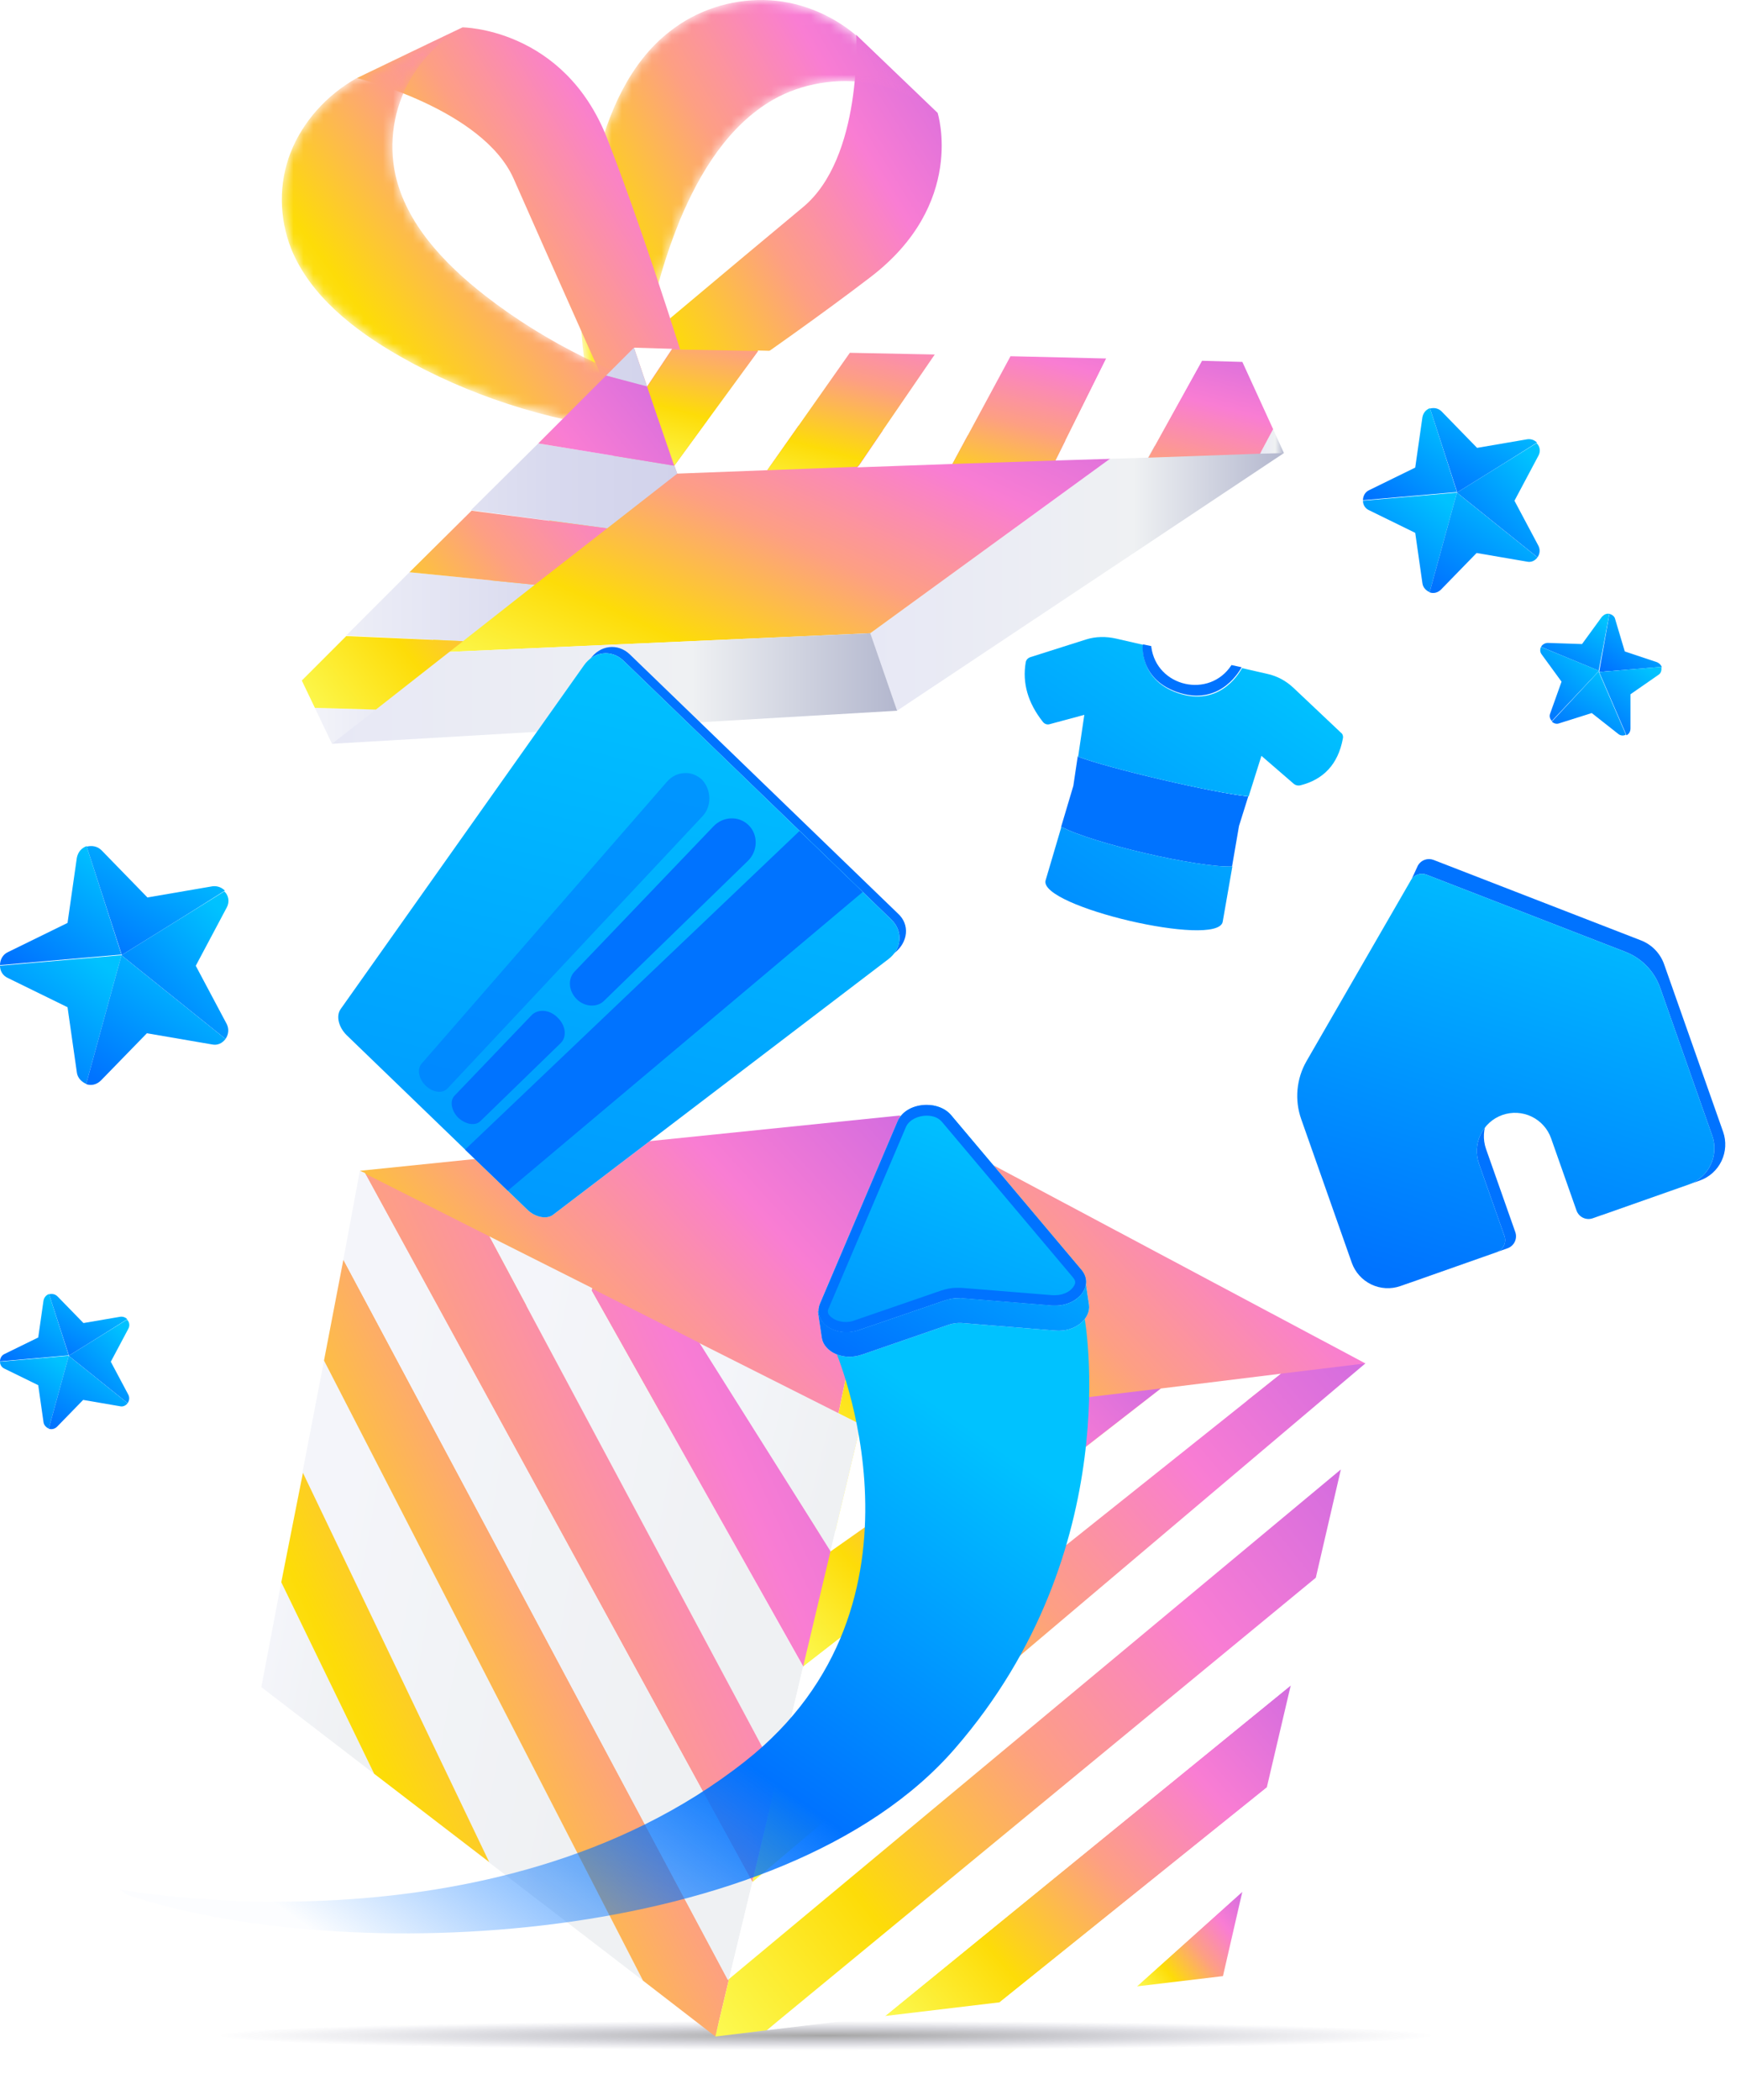 <svg width="175" height="211" viewBox="0 0 175 211" fill="none" xmlns="http://www.w3.org/2000/svg">
    <g filter="url(#filter0_f_4420_29334)">
        <path d="M83 206C117.242 206 145 205.328 145 204.5C145 203.672 117.242 203 83 203C48.758 203 21 203.672 21 204.5C21 205.328 48.758 206 83 206Z" fill="url(#paint0_radial_4420_29334)" fill-opacity="0.35"/>
    </g>
    <path d="M94.246 11.341C94.246 11.341 97.167 20.503 87.432 27.89C77.698 35.334 64.241 44.21 64.241 44.21L59.145 38.884C59.145 38.884 74.663 25.828 80.675 20.847C86.745 15.865 86.058 3.496 86.058 3.496L94.246 11.341Z" fill="url(#paint1_linear_4420_29334)"/>
    <mask id="mask0_4420_29334" style="mask-type:luminance" maskUnits="userSpaceOnUse" x="58" y="0" width="37" height="45">
        <path d="M68.365 22.048C70.369 17.295 73.232 12.6 77.699 10.023C80.619 8.362 84.169 7.79 87.49 8.362C89.953 8.763 92.243 9.851 94.19 11.397L86.059 3.552C83.482 1.376 80.161 0.059 76.782 0.002C73.404 -0.055 70.025 1.033 67.334 3.152C63.269 6.301 61.093 11.397 59.89 16.436C58.058 23.766 57.829 31.554 59.146 38.998L64.242 44.323C64.07 36.65 65.502 29.034 68.365 22.048Z" fill="white"/>
    </mask>
    <g mask="url(#mask0_4420_29334)">
        <path d="M68.365 22.048C70.369 17.295 73.232 12.6 77.699 10.023C80.619 8.362 84.169 7.79 87.49 8.362C89.953 8.763 92.243 9.851 94.19 11.397L86.059 3.552C83.482 1.376 80.161 0.059 76.782 0.002C73.404 -0.055 70.025 1.033 67.334 3.152C63.269 6.301 61.093 11.397 59.89 16.436C58.058 23.766 57.829 31.554 59.146 38.998L64.242 44.323C64.07 36.65 65.502 29.034 68.365 22.048Z" fill="url(#paint2_linear_4420_29334)"/>
    </g>
    <path d="M46.488 2.75C46.488 2.75 56.681 2.807 61.033 13.916C65.385 25.082 69.908 40.085 69.908 40.085L62.865 43.177C62.865 43.177 54.734 25.025 51.642 17.982C48.55 10.938 35.895 7.846 35.895 7.846L46.488 2.75Z" fill="url(#paint3_linear_4420_29334)"/>
    <path d="M108.331 75.984L107.888 78.952L106.648 83.115C109.704 84.753 120.378 87.234 123.832 87.101L124.541 82.982L125.471 80.015C122.105 79.66 111.52 77.18 108.331 75.984Z" fill="#0073FF"/>
    <path d="M134.988 74.165C134.501 76.823 132.996 78.329 130.693 78.904C130.471 78.948 130.25 78.904 130.073 78.771L126.795 75.937L125.511 80.011C122.145 79.701 111.516 77.221 108.371 76.025L108.992 71.818L105.537 72.748C105.271 72.837 105.006 72.748 104.828 72.527C103.323 70.622 102.747 68.629 103.101 66.548C103.146 66.282 103.323 66.105 103.588 66.016L109.169 64.245C110.143 63.935 111.206 63.935 112.18 64.156L114.882 64.776V64.821C114.882 64.821 114.483 68.497 118.735 69.737C122.898 70.932 124.758 67.257 124.847 67.124L127.371 67.699C128.39 67.921 129.275 68.408 130.028 69.117L134.811 73.634C134.944 73.723 135.033 73.944 134.988 74.165ZM106.689 83.067L105.094 88.47C104.474 91.083 122.278 95.246 122.898 92.633L123.872 87.053C120.418 87.186 109.744 84.706 106.689 83.067Z" fill="white"/>
    <path d="M134.988 74.165C134.501 76.823 132.996 78.329 130.693 78.904C130.471 78.948 130.25 78.904 130.073 78.771L126.795 75.937L125.511 80.011C122.145 79.701 111.516 77.221 108.371 76.025L108.992 71.818L105.537 72.748C105.271 72.837 105.006 72.748 104.828 72.527C103.323 70.622 102.747 68.629 103.101 66.548C103.146 66.282 103.323 66.105 103.588 66.016L109.169 64.245C110.143 63.935 111.206 63.935 112.18 64.156L114.882 64.776V64.821C114.882 64.821 114.483 68.497 118.735 69.737C122.898 70.932 124.758 67.257 124.847 67.124L127.371 67.699C128.39 67.921 129.275 68.408 130.028 69.117L134.811 73.634C134.944 73.723 135.033 73.944 134.988 74.165ZM106.689 83.067L105.094 88.47C104.474 91.083 122.278 95.246 122.898 92.633L123.872 87.053C120.418 87.186 109.744 84.706 106.689 83.067Z" fill="url(#paint4_linear_4420_29334)"/>
    <path d="M118.694 69.65C122.857 70.846 124.717 67.17 124.805 67.037L123.787 66.816C121.572 70.226 116.258 69.03 115.726 65V64.912L114.885 64.734V64.779C114.84 64.734 114.442 68.41 118.694 69.65Z" fill="#0073FF"/>
    <mask id="mask1_4420_29334" style="mask-type:luminance" maskUnits="userSpaceOnUse" x="28" y="2" width="42" height="42">
        <path d="M48.786 29.724C44.605 26.46 40.826 22.452 39.738 17.528C39.051 14.321 39.566 10.885 41.227 8.022C42.429 5.903 44.262 4.071 46.438 2.754L35.844 7.85C32.809 9.568 30.404 12.259 29.202 15.352C27.999 18.444 28.057 21.88 29.259 24.972C31.149 29.667 35.558 33.16 40.196 35.794C47.011 39.688 54.798 42.208 62.758 43.181L69.801 40.089C62.185 38.028 54.913 34.477 48.786 29.724Z" fill="white"/>
    </mask>
    <g mask="url(#mask1_4420_29334)">
        <path d="M48.786 29.724C44.605 26.46 40.826 22.452 39.738 17.528C39.051 14.321 39.566 10.885 41.227 8.022C42.429 5.903 44.262 4.071 46.438 2.754L35.844 7.85C32.809 9.568 30.404 12.259 29.202 15.352C27.999 18.444 28.057 21.88 29.259 24.972C31.149 29.667 35.558 33.16 40.196 35.794C47.011 39.688 54.798 42.208 62.758 43.181L69.801 40.089C62.185 38.028 54.913 34.477 48.786 29.724Z" fill="url(#paint5_linear_4420_29334)"/>
    </g>
    <path d="M36.18 117.625L81.703 154.502L90.464 112.07L36.18 117.625Z" fill="url(#paint6_linear_4420_29334)"/>
    <path d="M90.464 112.07L81.703 154.502L137.248 136.979L90.464 112.07Z" fill="url(#paint7_linear_4420_29334)"/>
    <path d="M86.513 143.103L70.25 134.914L83.478 155.872L86.513 143.103Z" fill="url(#paint8_linear_4420_29334)"/>
    <path d="M26.27 169.501L37.608 178.205L28.274 158.965L26.27 169.501Z" fill="url(#paint9_linear_4420_29334)"/>
    <path d="M80.727 167.44L59.483 129.647L59.54 129.418L49.176 124.207L78.15 178.377L80.727 167.44Z" fill="url(#paint10_linear_4420_29334)"/>
    <path d="M32.571 136.688L30.395 147.968L49.119 187.078L64.637 198.989L32.571 136.688Z" fill="url(#paint11_linear_4420_29334)"/>
    <path d="M59.481 129.645L59.539 129.473L70.304 134.913L83.532 155.928L80.783 167.495L59.481 129.645ZM28.273 158.963L37.607 178.203L49.174 187.079L30.449 147.969L28.273 158.963ZM71.907 204.601L73.282 198.818L73.167 198.875L34.515 126.553L32.568 136.688L64.635 198.99L71.907 204.601ZM75.629 189.083L78.149 178.375L49.174 124.205L36.691 117.906L75.629 189.083Z" fill="url(#paint12_linear_4420_29334)"/>
    <path d="M73.278 198.819L75.626 189.084L36.688 117.85L36.172 117.621L34.512 126.554L73.164 198.934L73.278 198.819Z" fill="url(#paint13_linear_4420_29334)"/>
    <path d="M122.928 198.533L124.875 190.059L114.281 199.564L122.928 198.533Z" fill="url(#paint14_linear_4420_29334)"/>
    <path d="M100.478 201.166L127.335 179.578L129.74 169.328L88.969 202.54L100.478 201.166Z" fill="url(#paint15_linear_4420_29334)"/>
    <path d="M114.281 199.563L124.874 190.057L127.336 179.578L100.48 201.166L114.281 199.563Z" fill="white"/>
    <path d="M83.473 155.871L104.717 140.926L86.508 143.102L83.473 155.871Z" fill="white"/>
    <path d="M73.281 198.82L134.781 147.627L137.243 136.977L75.629 189.085L73.281 198.82Z" fill="white"/>
    <path d="M88.973 202.543L129.744 169.33L132.263 158.508L77.062 203.974L88.973 202.543Z" fill="white"/>
    <path d="M73.281 198.821L71.906 204.605L77.06 203.975L132.261 158.509L134.78 147.629L73.281 198.821Z" fill="url(#paint16_linear_4420_29334)"/>
    <path d="M83.475 155.873L80.727 167.44L116.687 139.496L104.719 140.928L83.475 155.873Z" fill="url(#paint17_linear_4420_29334)"/>
    <path d="M80.729 167.441L78.152 178.378L128.772 138.008L116.69 139.497L80.729 167.441Z" fill="white"/>
    <path d="M78.148 178.377L75.629 189.085L137.243 136.977L128.768 138.007L78.148 178.377Z" fill="url(#paint18_linear_4420_29334)"/>
    <path d="M113.535 44.66L87.481 63.614L90.172 71.402L129.053 45.519L113.535 44.66Z" fill="url(#paint19_linear_4420_29334)"/>
    <path d="M113.538 44.663L65.38 41.914L42.246 65.621L87.483 63.617L113.538 44.663Z" fill="url(#paint20_linear_4420_29334)"/>
    <path d="M42.247 65.621L33.371 74.726L90.175 71.405L87.484 63.617L42.247 65.621Z" fill="url(#paint21_linear_4420_29334)"/>
    <path d="M67.559 35.044L63.723 34.93L65.04 38.824L67.559 35.044Z" fill="white"/>
    <path d="M86.168 46.955L95.731 46.612L101.572 35.789L93.898 35.617L86.34 46.783L86.168 46.955Z" fill="white"/>
    <path d="M67.785 46.782L68.072 47.584L77.119 47.24L85.422 35.444L76.203 35.215L67.785 46.782Z" fill="white"/>
    <path d="M127.969 43.117L126.652 45.58L129.057 45.522L127.969 43.117Z" fill="url(#paint22_linear_4420_29334)"/>
    <path d="M77.121 47.241L85.424 35.445L93.957 35.617L86.341 46.726L86.169 46.898L77.121 47.241ZM67.788 46.783L76.205 35.273L67.559 35.102L65.039 38.881L67.788 46.783ZM127.97 43.118L124.878 36.361L120.813 36.247L115.43 45.981L126.653 45.581L127.97 43.118ZM101.572 35.789L95.732 46.611L106.096 46.268L111.192 36.018L101.572 35.789Z" fill="url(#paint23_linear_4420_29334)"/>
    <path d="M111.194 36.016L106.098 46.266L115.374 45.979L120.814 36.245L111.194 36.016Z" fill="white"/>
    <path d="M53.755 58.748L41.157 57.488L34.801 63.844L46.54 64.417L53.755 58.748Z" fill="url(#paint24_linear_4420_29334)"/>
    <path d="M31.652 71.121L33.37 74.729L37.779 71.293L31.652 71.121Z" fill="url(#paint25_linear_4420_29334)"/>
    <path d="M68.073 47.586L67.786 46.784L54.101 44.551L47.344 51.251L61.029 53.083L68.073 47.586Z" fill="url(#paint26_linear_4420_29334)"/>
    <path d="M65.037 38.824L63.72 34.93L60.914 37.736L64.98 38.881L65.037 38.824Z" fill="url(#paint27_linear_4420_29334)"/>
    <path d="M46.541 64.419L37.78 71.29L31.653 71.118L30.336 68.37L34.802 63.903L46.541 64.419ZM53.756 58.75L61.029 53.081L47.4 51.306L41.158 57.49L53.756 58.75ZM65.037 38.822L60.914 37.734L54.1 44.549L67.728 46.782L65.037 38.822Z" fill="url(#paint28_linear_4420_29334)"/>
    <path d="M89.921 95.739L56.251 121.392C55.621 121.908 54.418 121.679 53.617 120.877L35.464 103.355C34.663 102.553 34.376 101.408 34.892 100.721L59.343 66.191C60.316 64.817 62.091 64.588 63.294 65.733L90.264 91.788C91.467 92.876 91.295 94.651 89.921 95.739Z" fill="#0073FF"/>
    <path d="M89.288 96.371L55.618 122.025C54.988 122.54 53.785 122.311 52.984 121.51L34.831 103.987C34.03 103.186 33.744 102.041 34.259 101.353L58.71 66.824C59.683 65.45 61.459 65.221 62.661 66.366L89.632 92.421C90.777 93.566 90.662 95.341 89.288 96.371Z" fill="white"/>
    <path d="M89.288 96.371L55.618 122.025C54.988 122.54 53.785 122.311 52.984 121.51L34.831 103.987C34.03 103.186 33.744 102.041 34.259 101.353L58.71 66.824C59.683 65.45 61.459 65.221 62.661 66.366L89.632 92.421C90.777 93.566 90.662 95.341 89.288 96.371Z" fill="url(#paint29_linear_4420_29334)"/>
    <path d="M86.719 89.615L51.045 119.621L46.75 115.498L80.363 83.488L86.719 89.615Z" fill="#0073FF"/>
    <path d="M56.366 104.788L48.292 112.633C47.777 113.149 46.803 112.977 46.059 112.29C45.372 111.602 45.2 110.629 45.658 110.114L53.446 101.982C54.076 101.352 55.221 101.41 56.023 102.211C56.881 103.013 56.996 104.158 56.366 104.788Z" fill="#0073FF"/>
    <path opacity="0.5" d="M70.621 81.998L44.967 109.37C44.452 109.885 43.535 109.771 42.791 109.083C42.104 108.396 41.875 107.423 42.39 106.85L67.07 78.505C67.987 77.475 69.532 77.36 70.563 78.334C71.537 79.364 71.537 81.025 70.621 81.998Z" fill="#0073FF"/>
    <path d="M75.201 86.465L60.714 100.551C60.027 101.238 58.767 101.181 57.965 100.379C57.164 99.578 57.049 98.375 57.736 97.631L71.708 83.029C72.682 81.998 74.285 81.941 75.259 82.914C76.232 83.888 76.175 85.491 75.201 86.465Z" fill="#0073FF"/>
    <path d="M143.748 41C143.363 41.145 143.073 41.434 142.977 41.916L142.254 46.977L137.627 49.242C137.193 49.435 137 49.869 137 50.255L146.447 49.435L143.748 41Z" fill="white"/>
    <path d="M143.748 41C143.363 41.145 143.073 41.434 142.977 41.916L142.254 46.977L137.627 49.242C137.193 49.435 137 49.869 137 50.255L146.447 49.435L143.748 41Z" fill="url(#paint30_linear_4420_29334)"/>
    <path d="M137 50.304C137 50.689 137.193 51.075 137.627 51.268L142.254 53.533L142.977 58.594C143.025 59.028 143.363 59.366 143.748 59.51L146.496 49.484L137 50.304Z" fill="white"/>
    <path d="M137 50.304C137 50.689 137.193 51.075 137.627 51.268L142.254 53.533L142.977 58.594C143.025 59.028 143.363 59.366 143.748 59.51L146.496 49.484L137 50.304Z" fill="url(#paint31_linear_4420_29334)"/>
    <path d="M154.495 44.466C154.254 44.225 153.917 44.081 153.531 44.129L148.47 44.996L144.903 41.333C144.566 40.996 144.132 40.947 143.746 41.044L146.494 49.527L154.495 44.466Z" fill="white"/>
    <path d="M154.495 44.466C154.254 44.225 153.917 44.081 153.531 44.129L148.47 44.996L144.903 41.333C144.566 40.996 144.132 40.947 143.746 41.044L146.494 49.527L154.495 44.466Z" fill="url(#paint32_linear_4420_29334)"/>
    <path d="M143.699 59.51C144.085 59.655 144.519 59.559 144.856 59.221L148.423 55.558L153.484 56.425C153.918 56.522 154.304 56.329 154.545 55.992L146.447 49.484L143.699 59.51Z" fill="white"/>
    <path d="M143.699 59.51C144.085 59.655 144.519 59.559 144.856 59.221L148.423 55.558L153.484 56.425C153.918 56.522 154.304 56.329 154.545 55.992L146.447 49.484L143.699 59.51Z" fill="url(#paint33_linear_4420_29334)"/>
    <path d="M146.445 49.488L154.543 55.995C154.784 55.658 154.832 55.224 154.64 54.839L152.229 50.308L154.64 45.777C154.881 45.343 154.784 44.813 154.447 44.523L146.445 49.488Z" fill="white"/>
    <path d="M146.445 49.488L154.543 55.995C154.784 55.658 154.832 55.224 154.64 54.839L152.229 50.308L154.64 45.777C154.881 45.343 154.784 44.813 154.447 44.523L146.445 49.488Z" fill="url(#paint34_linear_4420_29334)"/>
    <path d="M4.936 130C4.654 130.106 4.442 130.317 4.372 130.67L3.843 134.372L0.458 136.029C0.141 136.17 0 136.487 0 136.769L6.91 136.17L4.936 130Z" fill="white"/>
    <path d="M4.936 130C4.654 130.106 4.442 130.317 4.372 130.67L3.843 134.372L0.458 136.029C0.141 136.17 0 136.487 0 136.769L6.91 136.17L4.936 130Z" fill="url(#paint35_linear_4420_29334)"/>
    <path d="M0 136.802C0 137.085 0.141 137.367 0.458 137.508L3.843 139.165L4.372 142.867C4.407 143.184 4.654 143.431 4.936 143.537L6.946 136.203L0 136.802Z" fill="white"/>
    <path d="M0 136.802C0 137.085 0.141 137.367 0.458 137.508L3.843 139.165L4.372 142.867C4.407 143.184 4.654 143.431 4.936 143.537L6.946 136.203L0 136.802Z" fill="url(#paint36_linear_4420_29334)"/>
    <path d="M12.796 132.535C12.62 132.359 12.373 132.253 12.091 132.289L8.389 132.923L5.78 130.244C5.533 129.997 5.216 129.962 4.934 130.032L6.943 136.237L12.796 132.535Z" fill="white"/>
    <path d="M12.796 132.535C12.62 132.359 12.373 132.253 12.091 132.289L8.389 132.923L5.78 130.244C5.533 129.997 5.216 129.962 4.934 130.032L6.943 136.237L12.796 132.535Z" fill="url(#paint37_linear_4420_29334)"/>
    <path d="M4.902 143.537C5.184 143.642 5.502 143.572 5.748 143.325L8.358 140.645L12.059 141.28C12.377 141.351 12.659 141.21 12.835 140.963L6.912 136.203L4.902 143.537Z" fill="white"/>
    <path d="M4.902 143.537C5.184 143.642 5.502 143.572 5.748 143.325L8.358 140.645L12.059 141.28C12.377 141.351 12.659 141.21 12.835 140.963L6.912 136.203L4.902 143.537Z" fill="url(#paint38_linear_4420_29334)"/>
    <path d="M6.906 136.21L12.829 140.969C13.006 140.722 13.041 140.405 12.9 140.123L11.137 136.809L12.9 133.495C13.076 133.177 13.006 132.79 12.759 132.578L6.906 136.21Z" fill="white"/>
    <path d="M6.906 136.21L12.829 140.969C13.006 140.722 13.041 140.405 12.9 140.123L11.137 136.809L12.9 133.495C13.076 133.177 13.006 132.79 12.759 132.578L6.906 136.21Z" fill="url(#paint39_linear_4420_29334)"/>
    <path d="M8.72 85C8.221 85.187 7.848 85.561 7.723 86.183L6.789 92.723L0.81 95.65C0.249 95.9 0 96.46 0 96.958L12.207 95.9L8.72 85Z" fill="white"/>
    <path d="M8.72 85C8.221 85.187 7.848 85.561 7.723 86.183L6.789 92.723L0.81 95.65C0.249 95.9 0 96.46 0 96.958L12.207 95.9L8.72 85Z" fill="url(#paint40_linear_4420_29334)"/>
    <path d="M0 97.02C0 97.518 0.249 98.016 0.81 98.265L6.789 101.193L7.723 107.732C7.785 108.293 8.221 108.729 8.72 108.916L12.27 95.961L0 97.02Z" fill="white"/>
    <path d="M0 97.02C0 97.518 0.249 98.016 0.81 98.265L6.789 101.193L7.723 107.732C7.785 108.293 8.221 108.729 8.72 108.916L12.27 95.961L0 97.02Z" fill="url(#paint41_linear_4420_29334)"/>
    <path d="M22.604 89.479C22.293 89.167 21.857 88.981 21.358 89.043L14.819 90.164L10.21 85.43C9.774 84.994 9.213 84.932 8.715 85.057L12.265 96.019L22.604 89.479Z" fill="white"/>
    <path d="M22.604 89.479C22.293 89.167 21.857 88.981 21.358 89.043L14.819 90.164L10.21 85.43C9.774 84.994 9.213 84.932 8.715 85.057L12.265 96.019L22.604 89.479Z" fill="url(#paint42_linear_4420_29334)"/>
    <path d="M8.66 108.916C9.158 109.103 9.719 108.978 10.155 108.542L14.764 103.809L21.304 104.93C21.864 105.054 22.362 104.805 22.674 104.369L12.21 95.961L8.66 108.916Z" fill="white"/>
    <path d="M8.66 108.916C9.158 109.103 9.719 108.978 10.155 108.542L14.764 103.809L21.304 104.93C21.864 105.054 22.362 104.805 22.674 104.369L12.21 95.961L8.66 108.916Z" fill="url(#paint43_linear_4420_29334)"/>
    <path d="M12.203 95.97L22.667 104.378C22.978 103.942 23.04 103.382 22.791 102.883L19.677 97.029L22.791 91.174C23.103 90.614 22.978 89.928 22.542 89.555L12.203 95.97Z" fill="white"/>
    <path d="M12.203 95.97L22.667 104.378C22.978 103.942 23.04 103.382 22.791 102.883L19.677 97.029L22.791 91.174C23.103 90.614 22.978 89.928 22.542 89.555L12.203 95.97Z" fill="url(#paint44_linear_4420_29334)"/>
    <path d="M161.77 61.671C161.484 61.614 161.255 61.728 161.025 61.957L159.021 64.706L155.586 64.591C155.299 64.591 155.013 64.763 154.898 64.992L160.682 67.454L161.77 61.671Z" fill="white"/>
    <path d="M161.77 61.671C161.484 61.614 161.255 61.728 161.025 61.957L159.021 64.706L155.586 64.591C155.299 64.591 155.013 64.763 154.898 64.992L160.682 67.454L161.77 61.671Z" fill="url(#paint45_linear_4420_29334)"/>
    <path d="M154.9 64.992C154.786 65.221 154.786 65.508 154.957 65.737L156.962 68.485L155.816 71.692C155.702 71.978 155.816 72.264 155.988 72.436L160.741 67.397L154.9 64.992Z" fill="white"/>
    <path d="M154.9 64.992C154.786 65.221 154.786 65.508 154.957 65.737L156.962 68.485L155.816 71.692C155.702 71.978 155.816 72.264 155.988 72.436L160.741 67.397L154.9 64.992Z" fill="url(#paint46_linear_4420_29334)"/>
    <path d="M167.041 67.055C166.984 66.826 166.812 66.654 166.583 66.539L163.319 65.451L162.346 62.187C162.288 61.901 162.002 61.729 161.773 61.672L160.742 67.513L167.041 67.055Z" fill="white"/>
    <path d="M167.041 67.055C166.984 66.826 166.812 66.654 166.583 66.539L163.319 65.451L162.346 62.187C162.288 61.901 162.002 61.729 161.773 61.672L160.742 67.513L167.041 67.055Z" fill="url(#paint47_linear_4420_29334)"/>
    <path d="M155.988 72.496C156.16 72.668 156.446 72.782 156.733 72.668L159.997 71.637L162.688 73.756C162.917 73.928 163.203 73.928 163.432 73.813L160.684 67.457L155.988 72.496Z" fill="white"/>
    <path d="M155.988 72.496C156.16 72.668 156.446 72.782 156.733 72.668L159.997 71.637L162.688 73.756C162.917 73.928 163.203 73.928 163.432 73.813L160.684 67.457L155.988 72.496Z" fill="url(#paint48_linear_4420_29334)"/>
    <path d="M160.742 67.515L163.491 73.871C163.72 73.757 163.892 73.528 163.892 73.184V69.749L166.697 67.802C166.984 67.63 167.041 67.286 166.984 67L160.742 67.515Z" fill="white"/>
    <path d="M160.742 67.515L163.491 73.871C163.72 73.757 163.892 73.528 163.892 73.184V69.749L166.697 67.802C166.984 67.63 167.041 67.286 166.984 67L160.742 67.515Z" fill="url(#paint49_linear_4420_29334)"/>
    <path d="M109.002 132.305C109.002 132.305 113.354 155.668 96.004 175.652C78.653 195.694 34.504 197.641 12.802 190.369L12 189.819C12 189.819 49.507 196.954 74.874 176.969C95.03 161.108 83.921 135.569 83.921 135.569L94.973 129.957L109.002 132.305Z" fill="url(#paint50_linear_4420_29334)"/>
    <path d="M109.063 128.411L107.231 127.953L95.893 114.439C94.576 112.836 91.369 113.237 90.567 115.126L83.639 131.332L82.207 131.732L82.608 134.424C82.837 135.798 84.727 136.772 86.674 136.084L95.32 133.107C95.835 132.935 96.351 132.878 96.866 132.935L106.085 133.679C108.09 133.851 109.636 132.477 109.464 131.103L109.063 128.411Z" fill="white"/>
    <path d="M109.063 128.411L107.231 127.953L95.893 114.439C94.576 112.836 91.369 113.237 90.567 115.126L83.639 131.332L82.207 131.732L82.608 134.424C82.837 135.798 84.727 136.772 86.674 136.084L95.32 133.107C95.835 132.935 96.351 132.878 96.866 132.935L106.085 133.679C108.09 133.851 109.636 132.477 109.464 131.103L109.063 128.411Z" fill="url(#paint51_linear_4420_29334)"/>
    <path d="M94.978 130.643L86.331 133.621C83.984 134.422 81.636 132.819 82.438 130.929L90.225 112.663C91.027 110.83 94.176 110.429 95.551 111.975L108.721 127.608C110.038 129.211 108.263 131.33 105.801 131.158L96.581 130.414C96.009 130.414 95.436 130.471 94.978 130.643Z" fill="white"/>
    <path d="M94.978 130.643L86.331 133.621C83.984 134.422 81.636 132.819 82.438 130.929L90.225 112.663C91.027 110.83 94.176 110.429 95.551 111.975L108.721 127.608C110.038 129.211 108.263 131.33 105.801 131.158L96.581 130.414C96.009 130.414 95.436 130.471 94.978 130.643Z" fill="url(#paint52_linear_4420_29334)"/>
    <path d="M93.144 112.088C93.831 112.088 94.347 112.317 94.69 112.718L107.861 128.35C108.09 128.637 108.147 128.866 107.975 129.152C107.746 129.61 107.059 130.126 106.028 130.126C105.971 130.126 105.856 130.126 105.799 130.126L96.58 129.381C96.465 129.381 96.351 129.381 96.179 129.381C95.606 129.381 95.091 129.496 94.576 129.668L85.929 132.645C85.643 132.76 85.356 132.817 85.013 132.817C84.211 132.817 83.639 132.473 83.352 132.13C83.18 131.901 83.18 131.672 83.295 131.443L91.083 113.176C91.426 112.489 92.285 112.088 93.144 112.088ZM93.144 111C91.884 111 90.682 111.573 90.224 112.661L82.436 130.985C81.806 132.531 83.238 133.848 85.07 133.848C85.471 133.848 85.872 133.79 86.33 133.619L94.977 130.641C95.377 130.526 95.778 130.412 96.236 130.412C96.351 130.412 96.465 130.412 96.523 130.412L105.742 131.156C105.856 131.156 105.971 131.156 106.085 131.156C108.376 131.156 109.979 129.152 108.719 127.606L95.549 111.973C94.977 111.344 94.06 111 93.144 111Z" fill="#0073FF"/>
    <path d="M144.098 86.394C143.813 86.283 143.498 86.279 143.21 86.38C142.923 86.481 142.68 86.682 142.527 86.947L132.542 108.651L136.581 125.372C136.919 126.333 138.012 128.218 138.931 128.658C139.85 129.098 140.906 129.155 141.867 128.817L151.529 125.413C151.85 125.3 152.112 125.065 152.259 124.759C152.406 124.452 152.425 124.1 152.312 123.78L149.372 115.435C149.034 114.474 149.091 113.418 149.531 112.499C149.971 111.581 150.758 110.874 151.719 110.536C152.68 110.197 153.736 110.254 154.655 110.694C155.574 111.135 156.28 111.922 156.619 112.883L159.558 121.227C159.671 121.548 159.907 121.81 160.213 121.957C160.519 122.103 160.871 122.122 161.192 122.01L170.854 118.606C171.815 118.268 172.602 117.561 173.042 116.642C173.482 115.723 173.539 114.667 173.201 113.706L167.273 96.879C166.885 95.778 166.036 94.901 164.947 94.479L144.098 86.394Z" fill="#0073FF"/>
    <path d="M143.391 87.878C143.106 87.768 142.791 87.763 142.503 87.864C142.215 87.966 141.973 88.167 141.82 88.431L131.331 106.603C130.31 108.373 130.113 110.501 130.791 112.428L135.874 126.856C136.212 127.817 136.919 128.604 137.837 129.044C138.756 129.485 139.812 129.542 140.773 129.203L150.436 125.8C150.756 125.687 151.018 125.451 151.165 125.145C151.312 124.839 151.331 124.487 151.218 124.166L148.665 116.92C148.327 115.959 148.384 114.903 148.824 113.984C149.264 113.065 150.051 112.359 151.012 112.02C151.973 111.682 153.029 111.739 153.948 112.179C154.867 112.619 155.573 113.406 155.912 114.367L158.465 121.614C158.577 121.934 158.813 122.196 159.119 122.343C159.425 122.49 159.778 122.509 160.098 122.396L169.76 118.993C170.721 118.654 171.508 117.948 171.948 117.029C172.388 116.11 172.446 115.054 172.107 114.093L166.872 99.231C166.29 97.579 165.015 96.264 163.382 95.631L143.391 87.878Z" fill="white"/>
    <path d="M143.391 87.878C143.106 87.768 142.791 87.763 142.503 87.864C142.215 87.966 141.973 88.167 141.82 88.431L131.331 106.603C130.31 108.373 130.113 110.501 130.791 112.428L135.874 126.856C136.212 127.817 136.919 128.604 137.837 129.044C138.756 129.485 139.812 129.542 140.773 129.203L150.436 125.8C150.756 125.687 151.018 125.451 151.165 125.145C151.312 124.839 151.331 124.487 151.218 124.166L148.665 116.92C148.327 115.959 148.384 114.903 148.824 113.984C149.264 113.065 150.051 112.359 151.012 112.02C151.973 111.682 153.029 111.739 153.948 112.179C154.867 112.619 155.573 113.406 155.912 114.367L158.465 121.614C158.577 121.934 158.813 122.196 159.119 122.343C159.425 122.49 159.778 122.509 160.098 122.396L169.76 118.993C170.721 118.654 171.508 117.948 171.948 117.029C172.388 116.11 172.446 115.054 172.107 114.093L166.872 99.231C166.29 97.579 165.015 96.264 163.382 95.631L143.391 87.878Z" fill="url(#paint53_linear_4420_29334)"/>
    <defs>
        <filter id="filter0_f_4420_29334" x="16" y="198" width="134" height="13" filterUnits="userSpaceOnUse" color-interpolation-filters="sRGB">
            <feFlood flood-opacity="0" result="BackgroundImageFix"/>
            <feBlend mode="normal" in="SourceGraphic" in2="BackgroundImageFix" result="shape"/>
            <feGaussianBlur stdDeviation="2.5" result="effect1_foregroundBlur_4420_29334"/>
        </filter>
        <radialGradient id="paint0_radial_4420_29334" cx="0" cy="0" r="1" gradientUnits="userSpaceOnUse" gradientTransform="translate(83.003 204.501) rotate(180) scale(61.476 1.485)">
            <stop/>
            <stop offset="1" stop-color="#1B1B50" stop-opacity="0"/>
        </radialGradient>
        <linearGradient id="paint1_linear_4420_29334" x1="54.93" y1="40.962" x2="104.557" y2="9.939" gradientUnits="userSpaceOnUse">
            <stop stop-color="#FCFE5D"/>
            <stop offset="0.24" stop-color="#FDDC08"/>
            <stop offset="0.477" stop-color="#FD9F83"/>
            <stop offset="0.696" stop-color="#F97DD3"/>
            <stop offset="1" stop-color="#C566E4"/>
        </linearGradient>
        <linearGradient id="paint2_linear_4420_29334" x1="54.05" y1="40.788" x2="106.226" y2="10.517" gradientUnits="userSpaceOnUse">
            <stop stop-color="#FCFE5D"/>
            <stop offset="0.24" stop-color="#FDDC08"/>
            <stop offset="0.477" stop-color="#FD9F83"/>
            <stop offset="0.696" stop-color="#F97DD3"/>
            <stop offset="1" stop-color="#C566E4"/>
        </linearGradient>
        <linearGradient id="paint3_linear_4420_29334" x1="31.858" y1="39.953" x2="80.339" y2="10.72" gradientUnits="userSpaceOnUse">
            <stop stop-color="#FCFE5D"/>
            <stop offset="0.24" stop-color="#FDDC08"/>
            <stop offset="0.477" stop-color="#FD9F83"/>
            <stop offset="0.696" stop-color="#F97DD3"/>
            <stop offset="1" stop-color="#C566E4"/>
        </linearGradient>
        <linearGradient id="paint4_linear_4420_29334" x1="96.039" y1="104.991" x2="124.135" y2="64.102" gradientUnits="userSpaceOnUse">
            <stop stop-color="#0073FF"/>
            <stop offset="1" stop-color="#00C2FF"/>
        </linearGradient>
        <linearGradient id="paint5_linear_4420_29334" x1="23.406" y1="39.956" x2="75.729" y2="1.489" gradientUnits="userSpaceOnUse">
            <stop stop-color="#FCFE5D"/>
            <stop offset="0.24" stop-color="#FDDC08"/>
            <stop offset="0.477" stop-color="#FD9F83"/>
            <stop offset="0.696" stop-color="#F97DD3"/>
            <stop offset="1" stop-color="#C566E4"/>
        </linearGradient>
        <linearGradient id="paint6_linear_4420_29334" x1="29.737" y1="151.117" x2="87.057" y2="98.563" gradientUnits="userSpaceOnUse">
            <stop stop-color="#FCFE5D"/>
            <stop offset="0.24" stop-color="#FDDC08"/>
            <stop offset="0.477" stop-color="#FD9F83"/>
            <stop offset="0.696" stop-color="#F97DD3"/>
            <stop offset="1" stop-color="#C566E4"/>
        </linearGradient>
        <linearGradient id="paint7_linear_4420_29334" x1="75.111" y1="151.117" x2="132.53" y2="97.25" gradientUnits="userSpaceOnUse">
            <stop stop-color="#FCFE5D"/>
            <stop offset="0.24" stop-color="#FDDC08"/>
            <stop offset="0.477" stop-color="#FD9F83"/>
            <stop offset="0.696" stop-color="#F97DD3"/>
            <stop offset="1" stop-color="#C566E4"/>
        </linearGradient>
        <linearGradient id="paint8_linear_4420_29334" x1="70.821" y1="144.096" x2="145.271" y2="162.873" gradientUnits="userSpaceOnUse">
            <stop stop-color="#F4F5FA"/>
            <stop offset="0.177" stop-color="#EFF1F3"/>
            <stop offset="0.664" stop-color="#EFF1F3"/>
            <stop offset="1" stop-color="#EFF1F3"/>
        </linearGradient>
        <linearGradient id="paint9_linear_4420_29334" x1="26.667" y1="167.395" x2="79.921" y2="177.594" gradientUnits="userSpaceOnUse">
            <stop stop-color="#F4F5FA"/>
            <stop offset="0.177" stop-color="#EFF1F3"/>
            <stop offset="0.664" stop-color="#EFF1F3"/>
            <stop offset="1" stop-color="#EFF1F3"/>
        </linearGradient>
        <linearGradient id="paint10_linear_4420_29334" x1="50.283" y1="147.941" x2="198.6" y2="176.018" gradientUnits="userSpaceOnUse">
            <stop stop-color="#F4F5FA"/>
            <stop offset="0.177" stop-color="#EFF1F3"/>
            <stop offset="0.664" stop-color="#EFF1F3"/>
            <stop offset="1" stop-color="#EFF1F3"/>
        </linearGradient>
        <linearGradient id="paint11_linear_4420_29334" x1="31.596" y1="163.984" x2="193.177" y2="192.848" gradientUnits="userSpaceOnUse">
            <stop stop-color="#F4F5FA"/>
            <stop offset="0.177" stop-color="#EFF1F3"/>
            <stop offset="0.664" stop-color="#EFF1F3"/>
            <stop offset="1" stop-color="#EFF1F3"/>
        </linearGradient>
        <linearGradient id="paint12_linear_4420_29334" x1="21.716" y1="197.686" x2="110.572" y2="157.097" gradientUnits="userSpaceOnUse">
            <stop stop-color="#FCFE5D"/>
            <stop offset="0.24" stop-color="#FDDC08"/>
            <stop offset="0.477" stop-color="#FD9F83"/>
            <stop offset="0.696" stop-color="#F97DD3"/>
            <stop offset="1" stop-color="#C566E4"/>
        </linearGradient>
        <linearGradient id="paint13_linear_4420_29334" x1="35.955" y1="153.247" x2="230.886" y2="185.281" gradientUnits="userSpaceOnUse">
            <stop stop-color="#F4F5FA"/>
            <stop offset="0.177" stop-color="#EFF1F3"/>
            <stop offset="0.664" stop-color="#EFF1F3"/>
            <stop offset="1" stop-color="#EFF1F3"/>
        </linearGradient>
        <linearGradient id="paint14_linear_4420_29334" x1="113.024" y1="198.806" x2="125.594" y2="188.766" gradientUnits="userSpaceOnUse">
            <stop stop-color="#FCFE5D"/>
            <stop offset="0.24" stop-color="#FDDC08"/>
            <stop offset="0.477" stop-color="#FD9F83"/>
            <stop offset="0.696" stop-color="#F97DD3"/>
            <stop offset="1" stop-color="#C566E4"/>
        </linearGradient>
        <linearGradient id="paint15_linear_4420_29334" x1="84.13" y1="199.891" x2="128.798" y2="160.594" gradientUnits="userSpaceOnUse">
            <stop stop-color="#FCFE5D"/>
            <stop offset="0.24" stop-color="#FDDC08"/>
            <stop offset="0.477" stop-color="#FD9F83"/>
            <stop offset="0.696" stop-color="#F97DD3"/>
            <stop offset="1" stop-color="#C566E4"/>
        </linearGradient>
        <linearGradient id="paint16_linear_4420_29334" x1="64.445" y1="200.06" x2="139.623" y2="140.605" gradientUnits="userSpaceOnUse">
            <stop stop-color="#FCFE5D"/>
            <stop offset="0.24" stop-color="#FDDC08"/>
            <stop offset="0.477" stop-color="#FD9F83"/>
            <stop offset="0.696" stop-color="#F97DD3"/>
            <stop offset="1" stop-color="#C566E4"/>
        </linearGradient>
        <linearGradient id="paint17_linear_4420_29334" x1="76.459" y1="165.211" x2="114.226" y2="130.379" gradientUnits="userSpaceOnUse">
            <stop stop-color="#FCFE5D"/>
            <stop offset="0.24" stop-color="#FDDC08"/>
            <stop offset="0.477" stop-color="#FD9F83"/>
            <stop offset="0.696" stop-color="#F97DD3"/>
            <stop offset="1" stop-color="#C566E4"/>
        </linearGradient>
        <linearGradient id="paint18_linear_4420_29334" x1="68.317" y1="184.929" x2="138.017" y2="125.865" gradientUnits="userSpaceOnUse">
            <stop stop-color="#FCFE5D"/>
            <stop offset="0.24" stop-color="#FDDC08"/>
            <stop offset="0.477" stop-color="#FD9F83"/>
            <stop offset="0.696" stop-color="#F97DD3"/>
            <stop offset="1" stop-color="#C566E4"/>
        </linearGradient>
        <linearGradient id="paint19_linear_4420_29334" x1="87.504" y1="58.004" x2="129.033" y2="58.004" gradientUnits="userSpaceOnUse">
            <stop stop-color="#E7E8F5"/>
            <stop offset="0.637" stop-color="#EFF1F3"/>
            <stop offset="1" stop-color="#B3B7CE"/>
        </linearGradient>
        <linearGradient id="paint20_linear_4420_29334" x1="33.785" y1="63.73" x2="58.331" y2="10.828" gradientUnits="userSpaceOnUse">
            <stop stop-color="#FCFE5D"/>
            <stop offset="0.24" stop-color="#FDDC08"/>
            <stop offset="0.477" stop-color="#FD9F83"/>
            <stop offset="0.696" stop-color="#F97DD3"/>
            <stop offset="1" stop-color="#C566E4"/>
        </linearGradient>
        <linearGradient id="paint21_linear_4420_29334" x1="33.404" y1="69.16" x2="90.148" y2="69.16" gradientUnits="userSpaceOnUse">
            <stop stop-color="#E7E8F5"/>
            <stop offset="0.637" stop-color="#EFF1F3"/>
            <stop offset="1" stop-color="#B3B7CE"/>
        </linearGradient>
        <linearGradient id="paint22_linear_4420_29334" x1="126.654" y1="44.346" x2="129.056" y2="44.346" gradientUnits="userSpaceOnUse">
            <stop stop-color="#E7E8F5"/>
            <stop offset="0.637" stop-color="#EFF1F3"/>
            <stop offset="1" stop-color="#B3B7CE"/>
        </linearGradient>
        <linearGradient id="paint23_linear_4420_29334" x1="57.571" y1="46.273" x2="65.833" y2="15.575" gradientUnits="userSpaceOnUse">
            <stop stop-color="#FCFE5D"/>
            <stop offset="0.24" stop-color="#FDDC08"/>
            <stop offset="0.477" stop-color="#FD9F83"/>
            <stop offset="0.696" stop-color="#F97DD3"/>
            <stop offset="1" stop-color="#C566E4"/>
        </linearGradient>
        <linearGradient id="paint24_linear_4420_29334" x1="30.322" y1="60.935" x2="68.046" y2="60.935" gradientUnits="userSpaceOnUse">
            <stop stop-color="#F4F5FA"/>
            <stop offset="0.177" stop-color="#EBECF6"/>
            <stop offset="0.664" stop-color="#D8D9EE"/>
            <stop offset="1" stop-color="#D1D2EB"/>
        </linearGradient>
        <linearGradient id="paint25_linear_4420_29334" x1="30.323" y1="72.907" x2="68.047" y2="72.907" gradientUnits="userSpaceOnUse">
            <stop stop-color="#F4F5FA"/>
            <stop offset="0.177" stop-color="#EBECF6"/>
            <stop offset="0.664" stop-color="#D8D9EE"/>
            <stop offset="1" stop-color="#D1D2EB"/>
        </linearGradient>
        <linearGradient id="paint26_linear_4420_29334" x1="30.325" y1="48.799" x2="68.049" y2="48.799" gradientUnits="userSpaceOnUse">
            <stop stop-color="#F4F5FA"/>
            <stop offset="0.177" stop-color="#EBECF6"/>
            <stop offset="0.664" stop-color="#D8D9EE"/>
            <stop offset="1" stop-color="#D1D2EB"/>
        </linearGradient>
        <linearGradient id="paint27_linear_4420_29334" x1="30.324" y1="36.904" x2="68.048" y2="36.904" gradientUnits="userSpaceOnUse">
            <stop stop-color="#F4F5FA"/>
            <stop offset="0.177" stop-color="#EBECF6"/>
            <stop offset="0.664" stop-color="#D8D9EE"/>
            <stop offset="1" stop-color="#D1D2EB"/>
        </linearGradient>
        <linearGradient id="paint28_linear_4420_29334" x1="25.898" y1="68.614" x2="70.272" y2="33.176" gradientUnits="userSpaceOnUse">
            <stop stop-color="#FCFE5D"/>
            <stop offset="0.24" stop-color="#FDDC08"/>
            <stop offset="0.477" stop-color="#FD9F83"/>
            <stop offset="0.696" stop-color="#F97DD3"/>
            <stop offset="1" stop-color="#C566E4"/>
        </linearGradient>
        <linearGradient id="paint29_linear_4420_29334" x1="43.574" y1="175.723" x2="71.047" y2="65.841" gradientUnits="userSpaceOnUse">
            <stop stop-color="#0073FF"/>
            <stop offset="1" stop-color="#00C2FF"/>
        </linearGradient>
        <linearGradient id="paint30_linear_4420_29334" x1="138.245" y1="50.255" x2="144.641" y2="41.379" gradientUnits="userSpaceOnUse">
            <stop stop-color="#0073FF"/>
            <stop offset="1" stop-color="#00C2FF"/>
        </linearGradient>
        <linearGradient id="paint31_linear_4420_29334" x1="138.252" y1="59.51" x2="145.328" y2="50.398" gradientUnits="userSpaceOnUse">
            <stop stop-color="#0073FF"/>
            <stop offset="1" stop-color="#00C2FF"/>
        </linearGradient>
        <linearGradient id="paint32_linear_4420_29334" x1="145.163" y1="49.527" x2="150.571" y2="40.259" gradientUnits="userSpaceOnUse">
            <stop stop-color="#0073FF"/>
            <stop offset="1" stop-color="#00C2FF"/>
        </linearGradient>
        <linearGradient id="paint33_linear_4420_29334" x1="145.129" y1="59.575" x2="151.982" y2="49.563" gradientUnits="userSpaceOnUse">
            <stop stop-color="#0073FF"/>
            <stop offset="1" stop-color="#00C2FF"/>
        </linearGradient>
        <linearGradient id="paint34_linear_4420_29334" x1="147.543" y1="55.995" x2="155.9" y2="47.748" gradientUnits="userSpaceOnUse">
            <stop stop-color="#0073FF"/>
            <stop offset="1" stop-color="#00C2FF"/>
        </linearGradient>
        <linearGradient id="paint35_linear_4420_29334" x1="0.911" y1="136.769" x2="5.589" y2="130.277" gradientUnits="userSpaceOnUse">
            <stop stop-color="#0073FF"/>
            <stop offset="1" stop-color="#00C2FF"/>
        </linearGradient>
        <linearGradient id="paint36_linear_4420_29334" x1="0.916" y1="143.537" x2="6.092" y2="136.872" gradientUnits="userSpaceOnUse">
            <stop stop-color="#0073FF"/>
            <stop offset="1" stop-color="#00C2FF"/>
        </linearGradient>
        <linearGradient id="paint37_linear_4420_29334" x1="5.97" y1="136.237" x2="9.926" y2="129.458" gradientUnits="userSpaceOnUse">
            <stop stop-color="#0073FF"/>
            <stop offset="1" stop-color="#00C2FF"/>
        </linearGradient>
        <linearGradient id="paint38_linear_4420_29334" x1="5.948" y1="143.584" x2="10.96" y2="136.26" gradientUnits="userSpaceOnUse">
            <stop stop-color="#0073FF"/>
            <stop offset="1" stop-color="#00C2FF"/>
        </linearGradient>
        <linearGradient id="paint39_linear_4420_29334" x1="7.709" y1="140.969" x2="13.822" y2="134.937" gradientUnits="userSpaceOnUse">
            <stop stop-color="#0073FF"/>
            <stop offset="1" stop-color="#00C2FF"/>
        </linearGradient>
        <linearGradient id="paint40_linear_4420_29334" x1="1.609" y1="96.958" x2="9.873" y2="85.49" gradientUnits="userSpaceOnUse">
            <stop stop-color="#0073FF"/>
            <stop offset="1" stop-color="#00C2FF"/>
        </linearGradient>
        <linearGradient id="paint41_linear_4420_29334" x1="1.617" y1="108.916" x2="10.761" y2="97.142" gradientUnits="userSpaceOnUse">
            <stop stop-color="#0073FF"/>
            <stop offset="1" stop-color="#00C2FF"/>
        </linearGradient>
        <linearGradient id="paint42_linear_4420_29334" x1="10.546" y1="96.019" x2="17.534" y2="84.043" gradientUnits="userSpaceOnUse">
            <stop stop-color="#0073FF"/>
            <stop offset="1" stop-color="#00C2FF"/>
        </linearGradient>
        <linearGradient id="paint43_linear_4420_29334" x1="10.507" y1="109" x2="19.362" y2="96.062" gradientUnits="userSpaceOnUse">
            <stop stop-color="#0073FF"/>
            <stop offset="1" stop-color="#00C2FF"/>
        </linearGradient>
        <linearGradient id="paint44_linear_4420_29334" x1="13.622" y1="104.378" x2="24.42" y2="93.721" gradientUnits="userSpaceOnUse">
            <stop stop-color="#0073FF"/>
            <stop offset="1" stop-color="#00C2FF"/>
        </linearGradient>
        <linearGradient id="paint45_linear_4420_29334" x1="155.804" y1="67.454" x2="159.589" y2="61.356" gradientUnits="userSpaceOnUse">
            <stop stop-color="#0073FF"/>
            <stop offset="1" stop-color="#00C2FF"/>
        </linearGradient>
        <linearGradient id="paint46_linear_4420_29334" x1="155.601" y1="72.436" x2="161.007" y2="66.591" gradientUnits="userSpaceOnUse">
            <stop stop-color="#0073FF"/>
            <stop offset="1" stop-color="#00C2FF"/>
        </linearGradient>
        <linearGradient id="paint47_linear_4420_29334" x1="161.572" y1="67.513" x2="165.534" y2="61.705" gradientUnits="userSpaceOnUse">
            <stop stop-color="#0073FF"/>
            <stop offset="1" stop-color="#00C2FF"/>
        </linearGradient>
        <linearGradient id="paint48_linear_4420_29334" x1="156.97" y1="73.893" x2="161.216" y2="67.216" gradientUnits="userSpaceOnUse">
            <stop stop-color="#0073FF"/>
            <stop offset="1" stop-color="#00C2FF"/>
        </linearGradient>
        <linearGradient id="paint49_linear_4420_29334" x1="161.568" y1="73.871" x2="166.461" y2="67.81" gradientUnits="userSpaceOnUse">
            <stop stop-color="#0073FF"/>
            <stop offset="1" stop-color="#00C2FF"/>
        </linearGradient>
        <linearGradient id="paint50_linear_4420_29334" x1="99.962" y1="131.114" x2="42.462" y2="212.724" gradientUnits="userSpaceOnUse">
            <stop offset="0.115" stop-color="#00C2FF"/>
            <stop offset="0.521" stop-color="#0073FF"/>
            <stop offset="0.911" stop-color="#0073FF" stop-opacity="0.01"/>
        </linearGradient>
        <linearGradient id="paint51_linear_4420_29334" x1="85.802" y1="136.31" x2="100.69" y2="112.174" gradientUnits="userSpaceOnUse">
            <stop stop-color="#0073FF"/>
            <stop offset="1" stop-color="#00C2FF"/>
        </linearGradient>
        <linearGradient id="paint52_linear_4420_29334" x1="75" y1="151" x2="90.464" y2="109.561" gradientUnits="userSpaceOnUse">
            <stop stop-color="#0073FF"/>
            <stop offset="1" stop-color="#00C2FF"/>
        </linearGradient>
        <linearGradient id="paint53_linear_4420_29334" x1="141.926" y1="128.797" x2="155.058" y2="85.664" gradientUnits="userSpaceOnUse">
            <stop stop-color="#0073FF"/>
            <stop offset="1" stop-color="#00C2FF"/>
        </linearGradient>
    </defs>
</svg>
